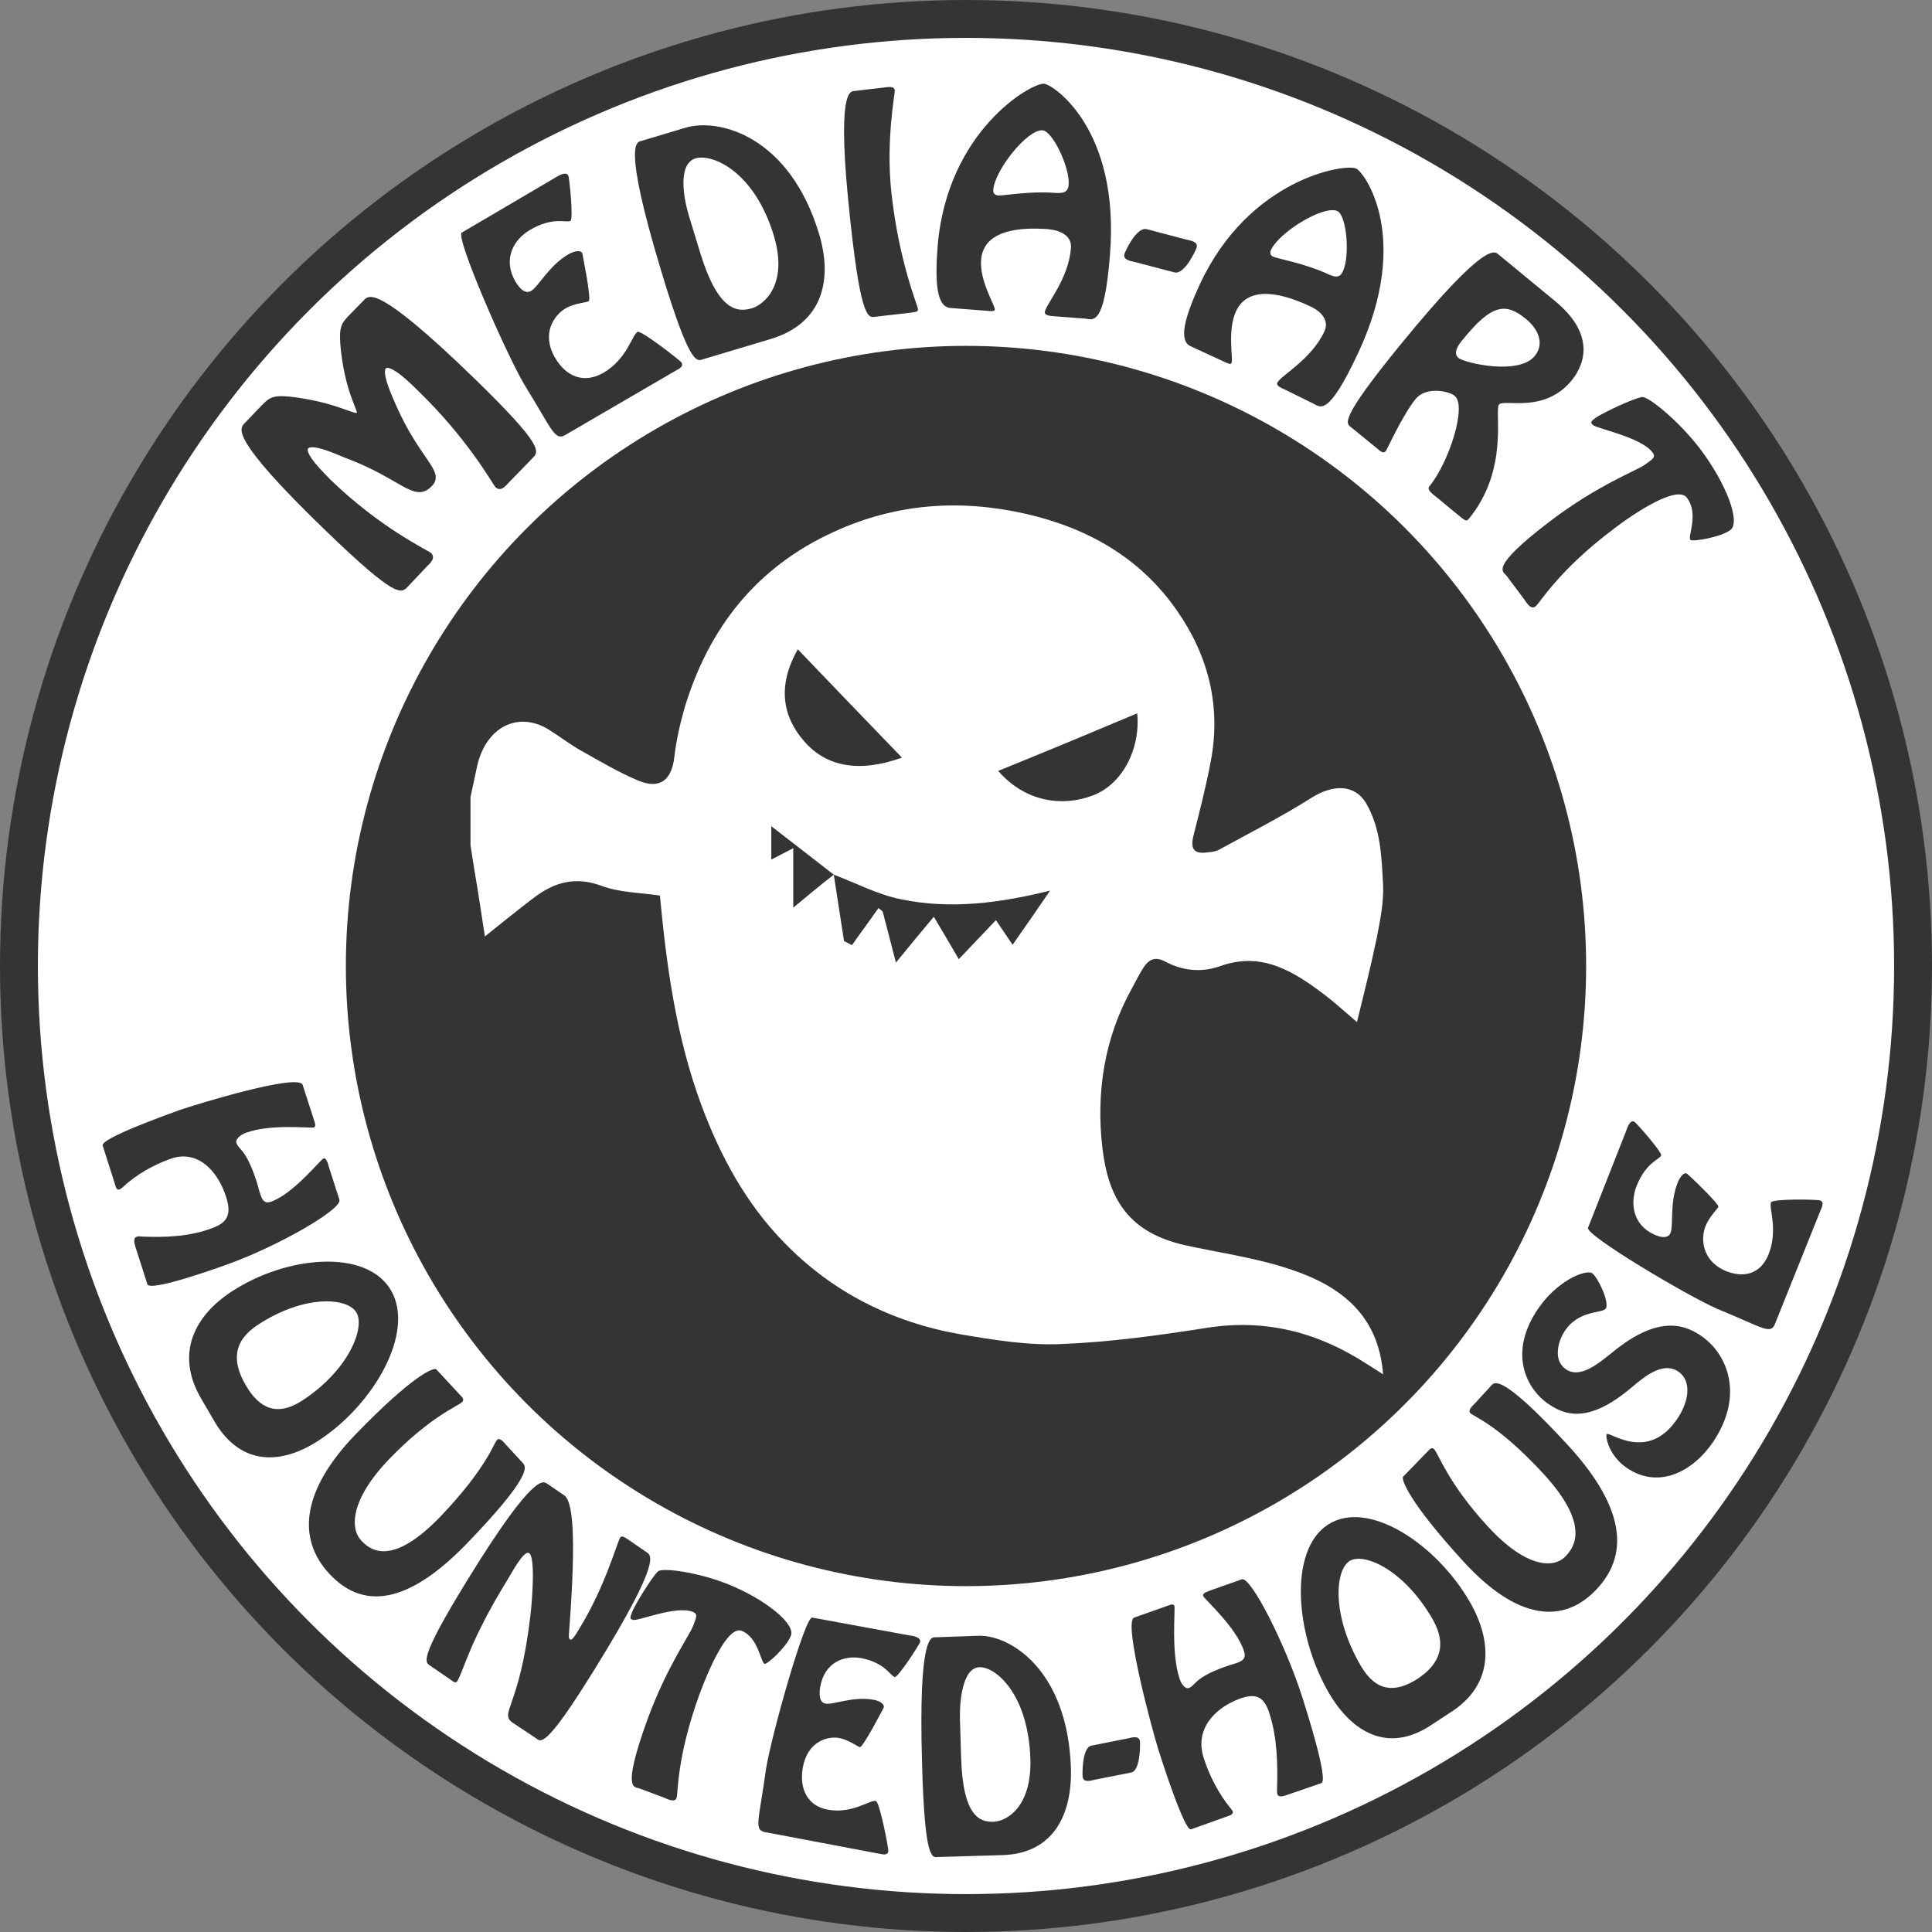 <?xml version="1.0" encoding="utf-8"?>
<svg version="1.1" xmlns="http://www.w3.org/2000/svg" xmlns:xlink="http://www.w3.org/1999/xlink" xmlns:ev="http://www.w3.org/2001/xml-events" x="0px"
	 y="0px" viewBox="0 0 510 510" enable-background="new 0 0 510 510" xml:space="preserve">
<rect x="0" y="0" width="510" height="510" fill="#808080" stroke="none"/>
<circle fill="#FFFFFF" stroke="#343434" stroke-width="10" stroke-miterlimit="10" cx="255" cy="255" r="250"/>
<circle fill="#343434" cx="255" cy="255" r="163.7"/>
<g>
	<path fill="#343434" stroke="#343434" d="M107.3,154.5c-1.3,1.3-1.8,3.8-21.2-15c-25.6-24.7-22-26.5-21.2-27.4l4.6-4.8c2-2,2.7-2.7,8.6-1.9
		c11.4,1.6,15.5,4.9,16.5,3.9c0.8-0.8-2.7-4.7-4.1-16.7c-0.7-6.3,0.1-7,2-9l3.9-4c0.9-0.9,2.5-4.5,28.1,20.3
		c19.4,18.8,16.9,19.4,15.7,20.7l-6.4,6.6c-0.6,0.6-1.6,2-2.6,1.1c-0.7-0.7-7.2-12.7-20.7-25.7c-1.1-1.1-7.3-7.4-9-5.7
		c-1.5,1.5,1.8,8.4,2.5,10.1c6.4,14.6,13,17.6,9.6,21c-4.2,4.3-7.4-2.1-22.5-7.7c-1.6-0.6-8.5-3.9-10.1-2.3
		c-1.7,1.7,4.8,7.8,5.8,8.9c13.5,13.1,26,18.8,26.7,19.5c0.9,0.9-0.4,2-1,2.6L107.3,154.5z"/>
	<path fill="#343434" d="M149.6,114.6c-3.2,2.1-3.5-0.7-11.2-13.1c-4.9-8.3-18.3-39-16.5-40.1L146.4,47c0.7-0.4,2.9-1.9,3.6-0.7
		c0.3,0.5,1.4,11.5,0.6,12c-1.1,0.6-4.6-1.2-10.7,2.4c-4.3,2.5-7.3,7.7-3.8,13.7c0.8,1.3,2.3,3.4,4.1,2.4c2-1.2,4.7-6.7,9.9-9.7
		c0.7-0.4,2.9-1.4,3.6-0.3c0,0.1,2.5,12.2,1.7,12.7c-0.6,0.4-3.7,0.5-6.1,1.9c-3.2,1.9-6.4,6.8-2.8,13c2.9,5,7.6,7,12.8,4
		c6.2-3.6,7.5-9.9,9-10.8c0.9-0.5,11.2,7.5,11.6,8.1c0.7,1.2-1,1.8-1.8,2.3L149.6,114.6z"/>
	<path fill="#343434" d="M185.7,94.8c-1.7,0.5-3.4,2.5-11.2-23.4c-10.3-34.1-6.3-33.9-5.2-34.2l11.7-3.5c8.8-2.6,27.4,2.2,35.2,28
		c3.6,11.9,1.2,23.6-12.8,27.8L185.7,94.8z M184.8,66.6c4.7,15.5,9.8,15.9,13.6,14.8c3.7-1.1,9.6-6.7,5.9-19.1
		c-5.1-17-16.2-21.8-20.7-20.5c-4.8,1.5-3.1,10.6-1.8,15L184.8,66.6z"/>
	<path fill="#343434" d="M231.2,83.6c-1.8,0.2-3.8,1.8-6.7-25c-3.9-35.4,0-34.5,1.2-34.6l7.7-0.9c0.9-0.1,2.7-0.5,2.8,0.8
		c0.1,0.7-2.4,13.1-0.9,26.9c2,18.3,6.9,29.7,7,30.7c0.1,0.7-0.3,0.8-1,0.9l-1.4,0.2L231.2,83.6z"/>
	<path fill="#343434" d="M278.5,83.5c-0.6-0.1-2.7,0-2.7-1.1c0.2-2,6.3-8.7,6.9-16.9c0.3-3.2-2.7-4.7-6-5c-6.5-0.5-17-0.2-17.7,8
		c-0.5,5.7,3.7,12.1,3.6,13.2c0,0.4-0.5,0.5-1.4,0.4l-10.3-0.8c-3.7-0.3-4.1-6.8-3.4-16.2c2.5-30.7,24.9-43.3,28.1-43
		c2.4,0.2,20.1,11.9,17.4,45.2c-1.5,19.2-4.5,17-6.6,16.8L278.5,83.5z M262.2,50.1c-0.1,0.9,0.4,1.4,1.3,1.5
		c1.3,0.1,8.4-1.2,14.7-0.7c2.5,0.2,3.7-0.1,3.9-2.1c0.4-4.4-4.2-14.2-6.9-14.4C271.2,34.1,262.6,44.9,262.2,50.1z"/>
	<path fill="#343434" d="M299.7,69.2c-1.1-0.3-3.3-0.5-2.9-2.1c0.2-0.7,3.2-7.3,5.9-6.6l10.3,2.7c1.1,0.3,3.3,0.5,2.9,2.1c-0.2,0.7-3.2,7.3-5.9,6.6
		L299.7,69.2z"/>
	<path fill="#343434" d="M339.3,102.9c-0.6-0.3-2.6-1-2.1-1.9c0.8-1.8,8.9-6,12.4-13.5c1.4-2.9-0.9-5.4-3.9-6.7c-5.9-2.8-15.9-6.1-19.4,1.3
		c-2.4,5.2-0.7,12.7-1.2,13.7c-0.2,0.4-0.6,0.3-1.5-0.1l-9.3-4.3c-3.3-1.5-1.5-7.8,2.4-16.3c13-28,38.4-32,41.3-30.6
		c2.2,1,14.7,18.2,0.6,48.5c-8.1,17.4-10.1,14.4-12,13.5L339.3,102.9z M335.5,66c-0.4,0.8-0.1,1.5,0.7,1.8c1.2,0.5,8.3,1.8,14,4.4
		c2.3,1.1,3.5,1.2,4.3-0.6c1.9-4.1,1-14.8-1.5-15.9C349.5,54.1,337.7,61.2,335.5,66z"/>
	<path fill="#343434" d="M410.4,79.4c10.4,8.5,8.3,16.3,4.5,21c-7.3,8.9-17.9,4.8-19.2,6.4c-1.3,1.6,2.8,17.1-8,30.2c-0.5,0.6-0.8,0.5-2-0.4
		l-6.3-5.2c-1-0.8-2.9-2.1-2.1-3c5.2-6.3,10-21.3,6.7-23.9c-1.7-1.4-7.6-2.4-10.2,0.7c-3.5,4.2-7.7,13.6-8,13.9
		c-0.8,0.9-1.9-0.5-2.5-0.9l-6.5-5.3c-1.4-1.1-3.9-1.4,13.2-22.3c22.5-27.5,24.6-24.2,25.6-23.4L410.4,79.4z M405.1,94
		c2.9-3.5,0.6-7.5-2.4-9.9c-5.1-4.1-8.8-4.1-16.6,5.6c-1,1.2-2.7,3.4-1.1,4.8C386.9,95.9,400.9,99.1,405.1,94z"/>
	<path fill="#343434" d="M397.7,152c-0.8-1.1-5-1.9,11.6-14.5c12.8-9.7,22.9-13.3,25-14.9c1.7-1.3,3-1.8,1.9-3.2c-3.1-4.1-15.1-6.3-15.8-7.3
		c-0.4-0.5-0.8-0.6,0.8-1.8c1.8-1.3,10.1-5.2,12.3-5.5c1.5-0.2,9.4,6,15.3,13.7c7,9.3,10.7,19.3,8,21.4c-2.5,1.9-10.1,3.2-10.6,2.6
		c-0.7-1,2.3-6.9-0.9-11.1c-2.6-3.5-14.1,4.2-19.3,8.2c-14.8,11.1-19.6,19.8-20.7,20.5c-1.3,1-2.5-1.3-3.1-2.1L397.7,152z"/>
</g>
<g>
	<path fill="#343434" d="M35.8,329.3c-0.2-0.7-0.8-2.4,0.2-2.8c0.3-0.1,0.6-0.2,0.9-0.1c6.5,0.3,13,0.1,19.1-2.2c4.2-1.5,5.1-3.8,3.7-8.2
		c-2.1-6.7-7.4-12.7-14.7-10.1c-4.5,1.6-9.1,4.2-12.6,7.5c-0.2,0.2-0.6,0.5-0.9,0.6c-0.9,0.3-1.1-1.4-1.3-1.9l-3.1-9.7
		c-0.6-1.9,17.4-8.3,20.1-9.3c4.6-1.6,31.7-9.9,32.7-6.7l2.9,9c0.1,0.4,0.8,1.9,0.1,2.2c-0.8,0.3-11.3-1-17.9,1.4
		c-1.6,0.6-2.9,1.7-2.6,2.7c0.7,2,2.5,1.4,5.4,10.4c1,3.2,1.2,6.1,3.8,5.1c5.9-2.1,13-11.1,13.8-11.4c0.8-0.3,1.3,1.8,1.4,2.2
		l2.8,8.7c0.8,2.5-16.1,12.2-29.4,17c-3,1.1-20.7,7.4-21.3,5.3L35.8,329.3z"/>
	<path fill="#343434" d="M53.1,369.2c-7-12-1.6-22,8.1-28.3c14.4-9.4,35.5-11.4,42-0.3c6.5,11.1-4.6,30.2-19,39.6c-9.7,6.4-20.6,7-27.6-5
		L53.1,369.2z M79.8,369.7c12.4-8.1,16.6-19.3,14.3-23.2c-2.3-4-13.6-4.9-26,3.2c-6.6,4.3-6.9,9.7-3.2,16
		C68.5,371.9,73.2,374,79.8,369.7z"/>
	<path fill="#343434" d="M138.1,386.3c0.9,1,2,3.7-15,21.3c-13.9,14.3-26.3,18.5-36.2,7.8c-8.7-9.4-7.1-22.2,7-36.8c15.1-15.6,20.7-17.8,21.3-17.1
		l6.4,6.9c0.5,0.5,1,1.1,0.4,1.7c-1.1,1.1-8.4,3.8-19.2,15c-10.7,11.1-10.2,18.6-7.5,21.5c2.3,2.5,7.9,7.2,20.8-6.1
		c12.2-12.7,14.3-19.6,15.1-20.4c0.8-0.8,1.9,0.8,2.4,1.3L138.1,386.3z"/>
	<path fill="#343434" d="M135.4,454.8c-3.8-2.6,1.8-3.9,4.6-28.3c0.3-2.1,1.5-15.2-0.3-16.5c-1.4-1-4.9,5.7-5.6,6.8c-10.2,16.5-11.6,24-13.4,27
		c-0.5,0.8-1.4-0.2-1.9-0.5l-5.1-3.5c-1.4-1-3.7-1,9.8-22.9c17.8-28.9,20-25.8,21-25.2l4.4,3c2.1,1.4,3.4,9,1.3,36.4
		c0,0.4-0.2,1.4,0.3,1.7c0.6,0.4,2-2.2,2.5-3c6.7-10.9,9.9-22.6,10.7-23.9c0.5-0.8,1.6,0.2,2.7,0.9l4.2,2.9
		c1.2,0.8,4.5,1.6-13.3,30.4c-13.5,21.9-14.5,19.7-15.9,18.7L135.4,454.8z"/>
	<path fill="#343434" d="M168.8,472.1c-1.2-0.5-4.8,1,2-17.9c5.3-14.5,11.4-22.7,12.2-25.1c0.7-2,1.4-3-0.1-3.6c-4.4-1.8-14.8,2.6-15.8,2.1
		c-0.6-0.2-1-0.1-0.3-1.9c0.7-2,5.3-9.4,6.9-10.9c1.1-1,10.2,0.1,18.5,3.4c9.9,4,17.7,10.4,16.6,13.5c-1,2.9-6.3,7.8-7,7.5
		c-1-0.4-1.6-6.9-6-8.7c-3.8-1.5-8.9,10.7-11.1,16.6c-6.1,16.7-5.7,26.3-6.1,27.5c-0.5,1.4-2.6,0.2-3.4-0.1L168.8,472.1z"/>
	<path fill="#343434" d="M202.3,483.7c-3.5-0.5-2-2.7-0.1-16.7c1.5-9.2,10.3-40.3,12.2-40l25.6,4.7c0.8,0.1,3.1,0.4,2.9,1.7
		c-0.1,0.6-5.8,9.4-6.7,9.3c-1.1-0.2-2.5-3.8-8.9-5c-4.5-0.8-9.7,1.1-10.8,7.7c-0.2,1.4-0.4,4,1.4,4.3c2.1,0.4,7.2-2,12.7-1
		c0.8,0.1,2.9,0.8,2.7,2c0,0.1-5.5,10.6-6.3,10.5c-0.6-0.1-2.9-1.9-5.4-2.4c-3.3-0.6-8.5,1-9.7,7.9c-0.9,5.5,1.2,10,6.6,11
		c6.4,1.2,11.1-2.6,12.7-2.3c1,0.2,3.4,12.6,3.3,13.3c-0.2,1.3-1.8,0.7-2.6,0.6L202.3,483.7z"/>
	<path fill="#343434" d="M247.7,490.2c-1.6,0.1-3.6,1.4-4.3-24.7c-1-34.4,2.5-33.3,3.6-33.3l11.2-0.4c8.4-0.3,23.7,9,24.5,35.1
		c0.3,12.1-4.6,22.3-17.9,22.8L247.7,490.2z M253.7,463.6c0.4,15.7,4.8,17.4,8.5,17.3c3.6-0.1,10.1-3.9,9.8-16.4
		c-0.5-17.2-9.1-24.5-13.4-24.4c-4.6,0.1-5.3,9.2-5.2,13.6L253.7,463.6z"/>
	<path fill="#343434" d="M289,469.8c-1,0.2-2.9,0.9-3.2-0.7c-0.1-0.7-0.2-7.8,2.3-8.3l9.6-1.9c1-0.2,2.9-0.9,3.2,0.7c0.1,0.7,0.2,7.8-2.3,8.3
		L289,469.8z"/>
	<path fill="#343434" d="M339.8,473.8c-0.6,0.2-2.3,0.9-2.6-0.2c-0.1-0.3-0.1-0.7-0.1-1c0.2-6.9,0.1-13.7-2-20.3c-1.4-4.5-3.6-5.4-7.8-3.9
		c-6.3,2.3-12,7.8-9.6,15.5c1.5,4.8,4,9.6,7.1,13.4c0.2,0.2,0.5,0.6,0.6,0.9c0.3,0.9-1.3,1.2-1.8,1.4l-9.2,3.3
		c-1.7,0.6-7.8-18.4-8.7-21.3c-1.5-4.8-9.3-33.6-6.3-34.6l8.5-3c0.4-0.1,1.8-0.9,2.1-0.1c0.3,0.9-0.9,12,1.3,19
		c0.5,1.7,1.6,3,2.5,2.7c1.9-0.7,1.3-2.7,9.8-5.7c3.1-1.1,5.7-1.2,4.8-4c-2-6.3-10.5-13.8-10.8-14.6c-0.3-0.9,1.7-1.3,2-1.5l8.2-2.9
		c2.4-0.8,11.5,17.1,16,31.2c1,3.2,7,21.9,5,22.6L339.8,473.8z"/>
	<path fill="#343434" d="M377.6,455.5c-11.3,7.4-20.8,1.7-26.8-8.6c-8.9-15.3-10.7-37.6-0.3-44.4c10.5-6.9,28.5,4.9,37.4,20.2
		c6,10.3,6.6,21.8-4.8,29.2L377.6,455.5z M378.1,427.3c-7.6-13.1-18.2-17.6-21.9-15.2c-3.8,2.5-4.7,14.4,3,27.6
		c4,6.9,9.1,7.3,15.1,3.4C380.1,439.2,382.1,434.2,378.1,427.3z"/>
	<path fill="#343434" d="M393.8,365.6c0.9-1,3.5-2.1,20.1,15.9c13.5,14.7,17.4,27.9,7.3,38.3c-8.9,9.2-21,7.5-34.7-7.4c-14.7-16-16.7-22-16.1-22.6
		l6.6-6.8c0.5-0.5,1-1.1,1.6-0.4c1.1,1.1,3.6,8.9,14.2,20.4c10.4,11.3,17.5,10.8,20.3,8c2.4-2.4,6.9-8.3-5.7-22
		c-12-13-18.5-15.1-19.3-16c-0.7-0.8,0.8-2.1,1.2-2.5L393.8,365.6z"/>
	<path fill="#343434" d="M412.9,351.6c-1.8,2.9-2.8,7.6,0.4,9.8c3.9,2.8,9.1-1.9,12.2-4.3c11.5-9.5,18.6-8,23.8-4.3c6.4,4.5,11.1,14.9,3.4,27.1
		c-5.2,8.2-14.6,13.6-23.4,7.5c-4.7-3.3-5.5-8.2-5.2-8.8c0.6-1,11.1,7.9,19-4.6c2.8-4.4,3.4-9.5,0-11.9c-4-2.8-8.9,1.2-12.1,3.9
		c-11.8,10.1-18.1,7.6-22.7,4.3c-4.6-3.3-10.3-12.1-2.9-23.9c5.3-8.4,13.3-11.4,14.9-10.3c1.5,1.1,4.6,7.6,3.6,9.3
		C423.1,346.8,416.7,345.6,412.9,351.6z"/>
	<path fill="#343434" d="M468.7,349.1c-1.2,3.5-2.9,1.5-15.4-3.6c-8.2-3.6-34.9-19.5-34.1-21.4l10-25.4c0.3-0.8,1-3.2,2.2-2.6
		c0.5,0.2,7.4,8.1,7.1,8.9c-0.4,1.1-4,1.8-6.5,8.1c-1.7,4.4-1.1,10.2,4.7,12.8c1.3,0.6,3.6,1.3,4.3-0.5c0.8-2.1-0.3-7.9,1.9-13.3
		c0.3-0.8,1.4-2.8,2.4-2.3c0.1,0,8.6,8,8.3,8.8c-0.3,0.6-2.4,2.6-3.4,5.1c-1.3,3.3-0.9,9,5.1,11.7c4.9,2.1,9.5,1,11.6-4.4
		c2.5-6.4,0-12.1,0.6-13.6c0.4-1,12.4-0.8,13-0.5c1.2,0.5,0.3,2,0,2.8L468.7,349.1z"/>
</g>
<path fill="#FFFFFF" d="M124.2,223.1c0-4.2,0-8.5,0-12.7c0.6-2.8,1.2-5.6,1.8-8.4c2.4-10.1,10.7-14.3,18.7-9.5
	c2.9,1.8,5.6,3.9,8.6,5.6c5,2.8,10,5.8,15.3,8c5.6,2.3,8.7-0.2,9.4-6.2c0.5-4.4,1.5-8.8,2.7-13c6.4-21.2,19-37.2,39.4-46.5
	c16.3-7.5,33.2-8.7,50.5-4.8c16.4,3.7,30.4,11.6,40.1,25.6c8.3,11.9,11.7,25.3,8.9,39.8c-1.2,6.5-2.9,13-4.5,19.4
	c-0.9,3.4-0.2,5.2,3.7,4.6c1-0.1,2.1-0.2,3-0.7c8.2-4.5,16.5-8.7,24.4-13.7c5.7-3.6,11.4-3.6,14.4,1.4c3.9,6.7,4.1,14.2,4.5,21.6
	c0.2,4.7-0.8,9.5-1.7,14.1c-1.5,7.2-3.3,14.4-5.2,22.1c-3.4-2.9-5.8-5.1-8.4-7.1c-8.2-6.2-16.6-11.6-27.6-7.7
	c-5,1.8-10,1.3-14.7-1.2c-2.6-1.4-4.3-0.5-5.7,1.7c-1.1,1.7-2,3.6-3,5.4c-7.3,13.1-9.5,27.5-7.8,42.1c1.6,13.7,7.1,22.4,21.8,25.7
	c9.5,2.1,19.3,3.4,28.5,6.6c12.6,4.3,22.6,11.8,23.8,27.5c-1.7-1.1-3.1-2-4.4-2.8c-12.8-8.3-26.6-11.9-42-9.5
	c-12.8,2-25.7,3.8-38.6,4.3c-8.8,0.4-17.9-1.1-26.7-2.6C235.3,349,219.6,341,207,328c-10.1-10.3-16.9-22.9-21.9-36.4
	c-6.7-18.1-9.2-37.1-10.9-55.2c-5.5-0.8-10.8-0.8-15.5-2.6c-6.9-2.5-12.4-0.9-17.8,3.2c-4.2,3.2-8.3,6.5-12.9,10.2
	c-0.7-4.5-1.3-8.4-1.9-12.3C125.4,230.9,124.8,227,124.2,223.1z M220.1,230.9c-5.7-4.4-11.4-8.9-16.5-12.8c0,2,0,5.2,0,8.8
	c1.8-0.9,3.3-1.7,5.8-3c0,5.7,0,10.4,0,15.7C213.4,236.3,216.7,233.5,220.1,230.9c0.9,5.8,1.8,11.6,2.7,17.5
	c0.7,0.4,1.4,0.7,2.1,1.1c2.3-3.3,4.7-6.5,7-9.8c0.4,0.3,0.7,0.6,1.1,0.9c1.1,4.3,2.3,8.7,3.5,13.5c3.4-4.2,6.6-8,10-12.1
	c2.4,4,4.5,7.6,6.6,11.2c3.4-3.6,6.5-6.8,9.8-10.3c1.4,2.1,2.6,3.8,4.4,6.5c3.5-5,6.7-9.6,9.9-14.3c-13.3,3.3-26.3,5-39.3,2.3
	C231.8,236.2,226,233.1,220.1,230.9z M300.2,188.3c-6.4,2.7-12.4,5.2-18.4,7.7c-6.1,2.5-12.1,5-18.3,7.5c7.2,8.3,17.1,9.5,24.9,6.5
	C296.1,207.2,301.1,197.9,300.2,188.3z M210.6,171.4c-5.5,9.7-4,17.8,1.7,24.3c5.9,6.8,14.6,8.3,25.8,4.3
	C229.1,190.7,220,181.2,210.6,171.4z"/>
</svg>
